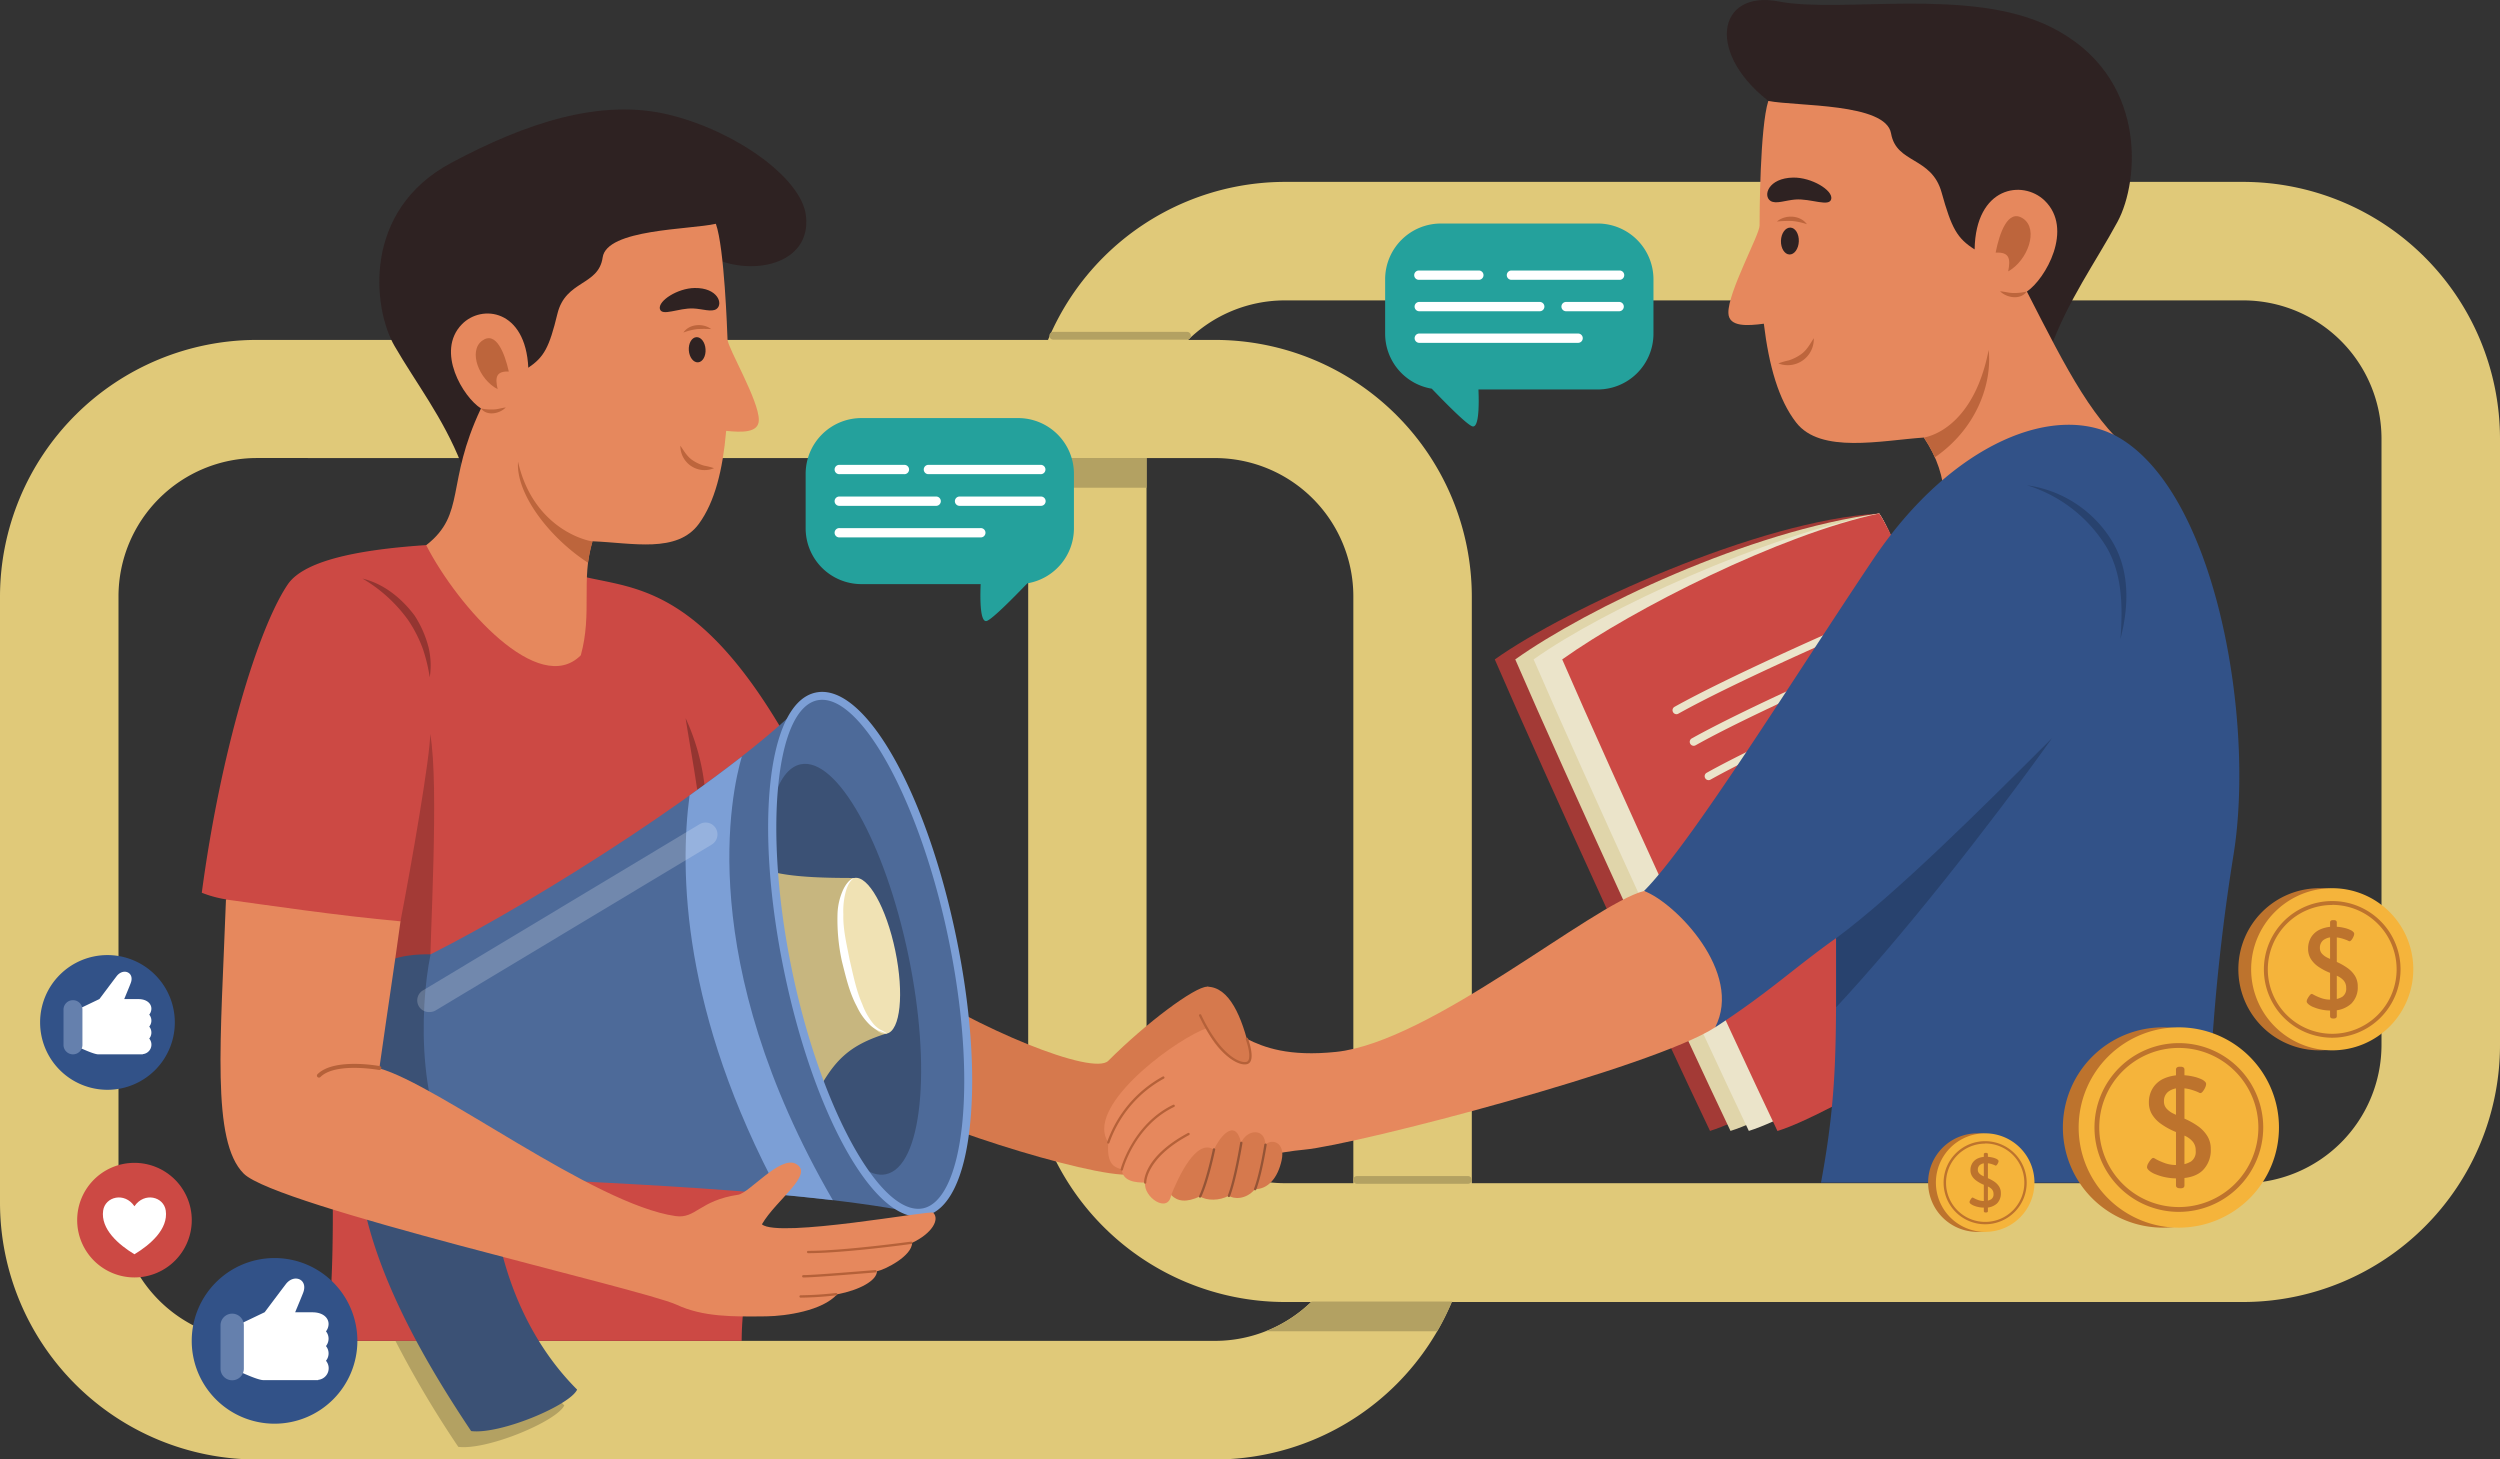 <svg xmlns="http://www.w3.org/2000/svg" viewBox="0 0 643.24 375.52"><rect x="0" y="0" width="643.24" height="375.52" fill="#333333" stroke="none"/><defs><style>.cls-1{fill:#e0c979;}.cls-2{fill:#b3a162;}.cls-3{fill:#cc4944;}.cls-4{fill:#a33a36;}.cls-5{fill:#943531;}.cls-6{fill:#d6794d;}.cls-7{fill:#2e2222;}.cls-8{fill:#e6885d;}.cls-9{fill:#bd653c;}.cls-10{fill:#3b5175;}.cls-11{fill:#4d6a99;}.cls-12{fill:#c7b67f;}.cls-13{fill:#f0e2b4;}.cls-14,.cls-16{fill:#fff;}.cls-15{fill:#7c9fd6;}.cls-16{opacity:0.2;}.cls-17{fill:#b56139;}.cls-18{fill:#e0d5aa;}.cls-19{fill:#ebe4ca;}.cls-20{fill:#325288;}.cls-21{fill:#28426e;}.cls-22{fill:#945436;}.cls-23{fill:#24a19c;}.cls-24{fill:#6580ad;}.cls-25{fill:#bd732d;}.cls-26{fill:#f5b43b;}</style></defs><g id="Layer_2" data-name="Layer 2"><g id="OBJECTS"><path class="cls-1" d="M264.55,268.9v-156A66.13,66.13,0,0,1,330.6,46.8H577.18a66.13,66.13,0,0,1,66.06,66.06v156A66.13,66.13,0,0,1,577.18,335H330.6A66.12,66.12,0,0,1,264.55,268.9ZM330.6,77.29A35.61,35.61,0,0,0,295,112.86v156a35.61,35.61,0,0,0,35.57,35.57H577.18a35.61,35.61,0,0,0,35.57-35.57v-156a35.6,35.6,0,0,0-35.57-35.57Z"/><path class="cls-1" d="M0,309.46v-156a66.13,66.13,0,0,1,66.06-66H312.64a66.12,66.12,0,0,1,66.05,66v156a66.13,66.13,0,0,1-66.05,66.06H66.06A66.13,66.13,0,0,1,0,309.46ZM66.06,117.85a35.61,35.61,0,0,0-35.57,35.57v156A35.6,35.6,0,0,0,66.06,345H312.64a35.61,35.61,0,0,0,35.57-35.57v-156a35.61,35.61,0,0,0-35.57-35.57Z"/><path class="cls-2" d="M349.17,304.59h28.52a1,1,0,0,0,0-2H349.17a1,1,0,0,0,0,2Z"/><path class="cls-2" d="M271,87.39h34.41a1,1,0,1,0,0-2H271a1,1,0,1,0,0,2Z"/><path class="cls-2" d="M264.55,117.85H295v7.65H264.55Z"/><path class="cls-2" d="M369.79,342.53H325.72a35.62,35.62,0,0,0,11.76-7.65H373.6A66.46,66.46,0,0,1,369.79,342.53Z"/><path class="cls-2" d="M133,345a70.1,70.1,0,0,0,12.19,16.6c-1.87,4.06-19.82,11.6-27.27,10.67A269.15,269.15,0,0,1,101.74,345Z"/><path class="cls-3" d="M148.73,148c14.7,4,34.44.83,61.82,57.4C205.81,279.29,190.83,320,190.83,345h-107c4.07-23.71,0-84.71,0-103.68-17.61-2.71-21.83-6.1-25.64-9.91a29.37,29.37,0,0,1-6.27-1.71c4.78-35.81,14.35-67.8,22.09-79.29,3.78-5.61,15.88-8.85,35.7-10.16C117.2,138.36,132.17,143.57,148.73,148Z"/><path class="cls-4" d="M103.05,237c2.92-15.14,7.64-42.39,7.64-48.17,2.37,13.18-.13,53-.13,64.8C99,258,95.33,250.68,103.05,237Z"/><path class="cls-5" d="M176.4,184.78c.91,5.84,2,11.67,2.85,17.51.52,3.43,1.06,6.86,1.51,10.29.28,2.16.49,4.33.89,6.47a66.15,66.15,0,0,0-.35-16.75A56.77,56.77,0,0,0,176.4,184.78Z"/><path class="cls-5" d="M93.27,148.87A38.07,38.07,0,0,1,105,159.53a33.83,33.83,0,0,1,3.82,7.48,43,43,0,0,1,1.75,7.27,20.19,20.19,0,0,0-.29-7.67,27.51,27.51,0,0,0-3.62-8.25C103.34,153.94,98.75,150.18,93.27,148.87Z"/><path class="cls-6" d="M310.57,264.57c3.65-3.65,3.14-10.69,0-10.69s-15.55,9.2-25.41,19.06c-3.94,3.94-33.7-8.22-53.35-21.43-3.72,19.31-2.37,23.71-4.06,31.17,11.18,7.45,59.66,22.27,64.48,19.14C300.83,288.43,306.59,276.77,310.57,264.57Z"/><path class="cls-7" d="M118.65,119.24C114,107.45,107.05,98.6,101.5,89s-8.45-34.77,14.6-47.1c19.07-10.2,38.46-16.75,56.26-12.33,17.12,4.24,33.81,16.26,35,25.84,1.57,12.85-14.43,16-24.82,10.48C163,85.57,142,120.72,118.65,119.24Z"/><path class="cls-8" d="M187.19,87.36c-.09-2.23-.8-23.57-3-29.78-6.76,1.53-28.09,1.32-29.13,8.66s-9.53,5.8-11.64,14.5S140,91.85,135.93,94.62c-.7-15.07-12-16.4-17.08-11.19-6.84,7,.36,18.79,4.9,21.66-9.15,19.33-3.75,27.1-14.09,35.19,8.18,15.93,29,39.15,39.78,28.32,3-10.89,0-19.48,3-29.33,10.23.39,21.79,3.19,27.4-4.52,4.06-5.58,6.12-13.75,7-23.89,3.88.4,8.39.59,8.4-2.78C195.31,103.09,187.28,89.59,187.19,87.36Z"/><path class="cls-7" d="M181.53,89.84c.13,1.79-.74,3.31-1.93,3.39s-2.25-1.31-2.37-3.1.75-3.3,1.94-3.38S181.42,88.05,181.53,89.84Z"/><path class="cls-9" d="M183,84.68a30,30,0,0,0-3.67,0,16,16,0,0,0-3.49.88C177.32,83.34,180.9,83.06,183,84.68Z"/><path class="cls-7" d="M184.34,79.51c1.82-1.28.37-5.5-5.62-5.41-4.39.06-9.4,3.31-8.94,5.36s4.85-.28,8.65-.09C180.74,79.48,183.1,80.38,184.34,79.51Z"/><path class="cls-9" d="M123.75,105.09a12.62,12.62,0,0,0,3.18.26c1.1,0,2.12-.4,3.2-.51C128.59,106.46,125.28,107.14,123.75,105.09Z"/><path class="cls-9" d="M130.91,95.59c-1-4.51-3.25-10.6-6.87-7.92s-.78,10,4,12.46C127.34,97.07,127.67,95.47,130.91,95.59Z"/><path class="cls-9" d="M133.29,118.79c-.6,8,7.72,19.31,18,26a45,45,0,0,1,1.16-5.47C147.53,138.44,136.65,133.6,133.29,118.79Z"/><path class="cls-9" d="M183.72,120.46a6.23,6.23,0,0,1-8.67-5.78c1,1.43,1.8,2.92,3.33,3.86a10.28,10.28,0,0,0,2.78,1.27A18.64,18.64,0,0,1,183.72,120.46Z"/><path class="cls-10" d="M110.77,245.54c-5.56,0-24.36-.3-22.08,27.65s8.81,34.58,31.34,29.1C123.25,279.29,119.89,258.28,110.77,245.54Z"/><path class="cls-11" d="M206.79,180.84c-19.78,19.77-67.34,50.26-96,64.7-2.94,14.1-3.63,43.87,9.26,56.75,20.32,1.73,80.77,2.94,114.86,9.63C232.06,296.93,206.79,198.23,206.79,180.84Z"/><path class="cls-10" d="M127.11,311.92c2.74,19.7,10.88,35.12,21.38,45.62-1.87,4.06-19.82,11.6-27.27,10.67C111.05,353,97,329.93,93.12,307.66A201,201,0,0,0,127.11,311.92Z"/><path class="cls-11" d="M202.8,249.93c7.62,36.64,23.24,64.39,34.89,62s14.93-34.09,7.31-70.74-23.24-64.38-34.9-62S195.18,213.28,202.8,249.93Z"/><path class="cls-10" d="M198.88,206.17c1.52-5.41,3.93-8.86,7.13-9.52,9.26-1.93,21.68,20.13,27.73,49.25s3.46,54.3-5.81,56.23c-2,.42-4.18-.3-6.4-2-7.37-11.15-14.37-29.22-18.73-50.22C199.41,233.65,198.18,218.36,198.88,206.17Z"/><path class="cls-12" d="M199.14,224.42c5.61,1.34,13.77,1.48,20.68,1.48,0,6.57,5.3,26.46,8.32,40-8.71,2.73-12.72,6.1-16.88,13.37a195.06,195.06,0,0,1-8.46-29.39A199,199,0,0,1,199.14,224.42Z"/><path class="cls-13" d="M217.61,247.25c2.3,11.06,7,19.44,10.53,18.7s4.51-10.29,2.21-21.35-7-19.43-10.53-18.7S215.31,236.19,217.61,247.25Z"/><path class="cls-14" d="M219.82,225.9c-1.45.42-2.43,2-3,3.29a16.37,16.37,0,0,0-1.32,5.64,50.54,50.54,0,0,0,1.13,12.56c1,3.91,1.9,8,3.85,11.59a15.73,15.73,0,0,0,3.4,4.78,7.79,7.79,0,0,0,2.21,1.44c.12,0,2.11.71,2.08.75.08-.13-1.53-1-1.64-1a7,7,0,0,1-1.86-1.58,17.54,17.54,0,0,1-2.81-5c-1.59-3.6-2.35-7.6-3.25-11.41-.73-3.82-1.73-7.79-1.62-11.71a19.3,19.3,0,0,1,.59-5.72C217.92,228.24,218.57,226.58,219.82,225.9Z"/><path class="cls-15" d="M214.28,308.8c-4.4-.52-8.95-1-13.6-1.42-25.25-46.85-25.85-83.21-23.26-102.71,4.75-3.4,9.28-6.77,13.45-10C188.21,203.64,178.51,247.06,214.28,308.8Z"/><path class="cls-16" d="M110.56,260.39a3.07,3.07,0,0,0,1.57-.43l71-42.66a3,3,0,1,0-3.15-5.22l-71,42.65a3,3,0,0,0,1.57,5.66Z"/><path class="cls-15" d="M201.8,250.13c-7.85-37.76-4.29-69.36,8.1-71.94a8.25,8.25,0,0,1,1.65-.17c12.18,0,27,27,34.45,62.93,3.7,17.82,5,35.05,3.58,48.51-1.42,13.84-5.57,22.16-11.68,23.43a8.25,8.25,0,0,1-1.65.17C224.07,313.06,209.26,286,201.8,250.13Zm8.51-69.95c-10.9,2.27-13.88,34.11-6.52,69.54,7,33.8,21.59,61.3,32.46,61.3a6.43,6.43,0,0,0,1.24-.12c5.09-1.06,8.76-8.95,10.07-21.65,1.37-13.26.11-30.27-3.56-47.89-7-33.8-21.58-61.3-32.45-61.3A6.36,6.36,0,0,0,210.31,180.18Z"/><path class="cls-8" d="M58.14,231.44c-1.33,36.35-3.82,62.15,4.57,70.53s102.58,29.66,111.35,33.72c6.88,3.19,14.45,3.1,23.12,3,5.16-.08,14.41-1.44,18.21-5.67,5.78-1.08,10.24-3.56,10.24-5.93,2.12-.42,9.05-3.93,9.05-7.32,5.08-2.37,7.19-6,5.43-7.75-.69-.69-39.8,6.6-44.08,3,3.73-6.43,13.78-13,8.64-15.62-4-2-11.94,7.56-14.73,8-10,1.47-10.89,6.25-16.14,5.49-21-3-61.29-33.93-76.2-38,2.61-18.38,3.75-25.41,5.45-37.84C87.14,235.64,68.53,232.85,58.14,231.44Z"/><path class="cls-17" d="M207.93,322.44c9.32,0,26.38-2.35,26.55-2.37a.3.3,0,0,0,.26-.34.3.3,0,0,0-.34-.26c-.18,0-17.19,2.37-26.47,2.37a.3.3,0,1,0,0,.6Z"/><path class="cls-17" d="M206.75,328.69c3,0,17.89-1.25,18.52-1.3a.31.31,0,0,0,.28-.33.29.29,0,0,0-.33-.28c-.15,0-15.47,1.3-18.47,1.3a.31.31,0,1,0,0,.61Z"/><path class="cls-17" d="M206,333.88a84.53,84.53,0,0,0,9.17-.6.3.3,0,0,0,.26-.34.29.29,0,0,0-.34-.26,87.24,87.24,0,0,1-9.09.59.3.3,0,0,0-.31.3A.31.31,0,0,0,206,333.88Z"/><path class="cls-17" d="M82.09,277.26a.51.51,0,0,0,.36-.15c3.83-3.83,14.94-1.83,15.06-1.81a.52.52,0,0,0,.59-.41.5.5,0,0,0-.41-.59c-.48-.09-11.76-2.12-16,2.09a.51.51,0,0,0,.36.87Z"/><path class="cls-4" d="M483.51,132.12c-31,1.69-80.53,24.46-98.91,37.54,13,30.07,43,95.46,55.38,121.32,14.25-4.44,48.91-26.59,64.84-35.63C497,230.4,495.9,150.79,483.51,132.12Z"/><path class="cls-18" d="M483.51,132.12c-33.53,4.42-75.25,24.46-93.64,37.54,13,30.07,43.06,95.46,55.38,121.32,14.25-4.44,48.91-26.59,64.85-35.63C502.26,230.4,495.9,150.79,483.51,132.12Z"/><path class="cls-19" d="M483.51,132.12C454,137.89,413,156.58,394.59,169.66c13,30.07,43.05,95.46,55.38,121.32,14.25-4.44,48.91-26.59,64.84-35.63C507,230.4,495.9,150.79,483.51,132.12Z"/><path class="cls-3" d="M483.51,132.12c-25.45,5.41-63.18,24.46-81.56,37.54C415,199.73,445,265.12,457.33,291c14.25-4.44,48.91-26.59,64.84-35.63C514.33,230.4,495.9,150.79,483.51,132.12Z"/><path class="cls-19" d="M431.34,183.76a1,1,0,0,0,.49-.13c13.69-7.67,40.71-19.48,41-19.6a1,1,0,0,0,.53-1.34,1,1,0,0,0-1.34-.52c-.27.12-27.39,12-41.16,19.69a1,1,0,0,0-.39,1.38A1,1,0,0,0,431.34,183.76Z"/><path class="cls-19" d="M435.77,191.89a1,1,0,0,0,.5-.13c13.68-7.68,40.7-19.48,41-19.6a1,1,0,1,0-.82-1.86c-.27.12-27.39,12-41.16,19.69a1,1,0,0,0-.39,1.38A1,1,0,0,0,435.77,191.89Z"/><path class="cls-19" d="M439.61,200.73a1,1,0,0,0,.49-.13c13.69-7.67,40.71-19.48,41-19.6a1,1,0,0,0,.53-1.33,1,1,0,0,0-1.34-.53c-.27.12-27.39,12-41.16,19.69a1,1,0,0,0-.39,1.39A1,1,0,0,0,439.61,200.73Z"/><path class="cls-7" d="M527.41,90.05c4.67-12.82,11.78-22.56,17.43-33s7.94-37.64-17.23-50.13C506.79-3.42,473.7,3.49,457.68.38S438.62,14.17,456.36,27C478,47.49,502.38,92.41,527.41,90.05Z"/><path class="cls-8" d="M452.73,58.06c0-2.4.08-25.35,2.25-32.09,7.31,1.42,30.22.49,31.58,8.35s10.42,5.91,13,15.18,4,11.83,8.5,14.67c.26-16.21,12.35-18,18-12.58,7.58,7.31.23,20.2-4.55,23.42,10.47,20.47,17.39,34.31,28.77,42.67C535.78,132.58,510.5,136,498.65,144c2.23-11.49,3.37-21-3.65-31.42-11,.75-26.57,4.24-32.85-3.86-4.55-5.87-7-14.57-8.32-25.43-4.15.55-9,.91-9.12-2.72C444.53,75.23,452.71,60.46,452.73,58.06Z"/><path class="cls-7" d="M458.23,61.93c-.06,1.91.91,3.5,2.18,3.55s2.35-1.47,2.42-3.38-.9-3.5-2.17-3.54S458.3,60,458.23,61.93Z"/><path class="cls-9" d="M457.19,57a30.53,30.53,0,0,1,3.94-.14,17.23,17.23,0,0,1,3.78.83C463.21,55.32,459.35,55.14,457.19,57Z"/><path class="cls-7" d="M455.54,51.69c-2-1.31-.58-5.89,5.86-6,4.72-.07,10.21,3.26,9.78,5.48s-5.22-.15-9.3.17C459.4,51.54,456.9,52.59,455.54,51.69Z"/><path class="cls-9" d="M521.47,75a13.08,13.08,0,0,1-3.41.39c-1.17,0-2.29-.36-3.45-.44C516.32,76.65,519.89,77.27,521.47,75Z"/><path class="cls-9" d="M513.47,65c.95-4.87,3.14-11.49,7.12-8.73S521.76,67,516.7,69.83C517.35,66.52,517,64.82,513.47,65Z"/><path class="cls-9" d="M511.67,90.05c.92,8.55-3,20.16-13.85,27.63a32,32,0,0,0-2.82-5.09C500.29,111.53,508.56,106.07,511.67,90.05Z"/><path class="cls-9" d="M457.55,93.51a6.71,6.71,0,0,0,9.13-6.5c-1,1.57-1.85,3.2-3.45,4.26a11.59,11.59,0,0,1-3,1.46A17.6,17.6,0,0,0,457.55,93.51Z"/><path class="cls-20" d="M545.48,112.76c-16.11-9.68-43.26.95-63.59,31.25s-46.7,73-58.89,85.23c12.42,12.42,18.31,26.29,18.31,35.09,14.14-9.22,19.92-15,31.1-22.95,0,27.1.4,39.86-3.87,62.9H568a526.9,526.9,0,0,1,6.71-84.55C580.13,185.83,570.46,127.76,545.48,112.76Z"/><path class="cls-21" d="M521.54,124.86a36.57,36.57,0,0,1,20.33,15.71c4.31,7.16,4.31,15.82,3.71,23.86,2.13-8.18,2.49-17.23-1.92-24.8a30.52,30.52,0,0,0-22.12-14.77Z"/><path class="cls-21" d="M528,189.9c-17,23.78-38.77,51.22-55.55,69.26V241.38C488,229.87,510.18,207.68,528,189.9Z"/><path class="cls-8" d="M423,229.24c-13.43,3.56-54.84,38.87-79.23,41.41s-25.41-9.65-34.55-5.59-30,20.12-24.06,28.89c-.46,5.84,1.64,6.36,3.48,6.93.19,3.16,3.71,3.4,6,3.4-.54,3.72,5.93,8.1,6.69,3.21,5-5,20.83-10.42,34.3-11.69s90.15-21.29,105.67-31.47C448.59,250.28,431.13,232.29,423,229.24Z"/><path class="cls-17" d="M285.16,294.25a.3.3,0,0,0,.29-.22,30.24,30.24,0,0,1,14-16.5.31.31,0,0,0,.13-.42.31.31,0,0,0-.41-.12,30.84,30.84,0,0,0-14.3,16.87.3.3,0,0,0,.2.38Z"/><path class="cls-17" d="M288.64,301.19a.29.29,0,0,0,.29-.23c0-.11,3-11.29,13.18-16.16a.3.3,0,1,0-.27-.54c-10.42,5-13.47,16.43-13.5,16.55a.31.31,0,0,0,.22.37Z"/><path class="cls-17" d="M294.65,304.58h0a.32.32,0,0,0,.29-.32c0-.06-.12-6.24,11-12.21a.3.3,0,0,0,.13-.41.31.31,0,0,0-.42-.12c-11.47,6.16-11.3,12.5-11.29,12.77A.31.31,0,0,0,294.65,304.58Z"/><path class="cls-6" d="M301.34,307.49c1.78-4.45,6.44-14.74,11-11.69,1.14-2.67,5.38-8.64,7-1.78,1.52-3.55,6.22-3.81,6.22.51,1.66-1.65,5.21-.65,4.2,4s-3.56,7.44-6.86,7.44c-2.33,2.75-5.47,2.58-6.75,1.69-2.36,1.32-5.7,1.31-7.4.17C305.24,309.47,303,309.14,301.34,307.49Z"/><path class="cls-6" d="M310.57,253.88c5.76,0,9,7.82,11,16.43,1.53,6.57-8.38,2.14-11-5.74C310.57,259.22,308.2,256.25,310.57,253.88Z"/><path class="cls-22" d="M308.79,308.14a.31.31,0,0,0,.28-.18c1.9-4,3.51-11.77,3.58-12.1a.31.31,0,1,0-.6-.12c0,.08-1.66,8-3.53,12a.31.31,0,0,0,.14.41Z"/><path class="cls-22" d="M316.19,308a.29.29,0,0,0,.28-.19c1.63-4.13,3.15-13.31,3.21-13.7a.3.3,0,0,0-.6-.1c0,.1-1.57,9.5-3.17,13.58a.29.29,0,0,0,.17.39A.22.22,0,0,0,316.19,308Z"/><path class="cls-22" d="M322.94,306.27a.3.3,0,0,0,.28-.2c1.52-4,2.67-11.42,2.69-11.49a.31.31,0,0,0-.26-.35.32.32,0,0,0-.35.25c0,.08-1.15,7.47-2.65,11.38a.3.3,0,0,0,.18.39Z"/><path class="cls-17" d="M320.25,273.87a2.57,2.57,0,0,0,.65-.08,1.36,1.36,0,0,0,.87-.74c.86-1.68-.6-5.68-.67-5.85a.3.3,0,0,0-.39-.18.3.3,0,0,0-.18.39c.4,1.08,1.31,4.16.7,5.36a.79.79,0,0,1-.49.43c-1.72.49-6.84-1.83-11.67-12.08a.3.3,0,1,0-.55.26C312.91,270.71,317.74,273.87,320.25,273.87Z"/><path class="cls-23" d="M411.11,57.51H370.75a14.36,14.36,0,0,0-14.36,14.35v14a14.35,14.35,0,0,0,12,14.15c3.7,3.86,8.7,8.9,10.31,9.64,1.79.83,1.88-5,1.7-9.44h30.67a14.35,14.35,0,0,0,14.36-14.35v-14A14.36,14.36,0,0,0,411.11,57.51Z"/><path class="cls-14" d="M380.5,72H365.07a1.2,1.2,0,0,1,0-2.4H380.5a1.2,1.2,0,0,1,0,2.4Z"/><path class="cls-14" d="M416.71,72H388.89a1.2,1.2,0,1,1,0-2.4h27.82a1.2,1.2,0,0,1,0,2.4Z"/><path class="cls-14" d="M396.06,80.08h-31a1.2,1.2,0,0,1,0-2.39h31a1.2,1.2,0,1,1,0,2.39Z"/><path class="cls-14" d="M416.71,80.08H402.84a1.2,1.2,0,0,1,0-2.39h13.87a1.2,1.2,0,0,1,0,2.39Z"/><path class="cls-14" d="M405.93,88.21H365.07a1.2,1.2,0,0,1,0-2.39h40.86a1.2,1.2,0,1,1,0,2.39Z"/><path class="cls-23" d="M262,107.57H221.64a14.35,14.35,0,0,0-14.35,14.36v14a14.35,14.35,0,0,0,14.35,14.36h30.68c-.18,4.43-.09,10.26,1.7,9.43,1.6-.74,6.6-5.78,10.3-9.63a14.36,14.36,0,0,0,12-14.16v-14A14.36,14.36,0,0,0,262,107.57Z"/><path class="cls-14" d="M267.68,122H238.77a1.2,1.2,0,0,1,0-2.39h28.91a1.2,1.2,0,1,1,0,2.39Z"/><path class="cls-14" d="M232.59,122H216.05a1.2,1.2,0,1,1,0-2.39h16.54a1.2,1.2,0,1,1,0,2.39Z"/><path class="cls-14" d="M267.68,130.15H247a1.2,1.2,0,1,1,0-2.39h20.73a1.2,1.2,0,1,1,0,2.39Z"/><path class="cls-14" d="M240.76,130.15H216.05a1.2,1.2,0,1,1,0-2.39h24.71a1.2,1.2,0,1,1,0,2.39Z"/><path class="cls-14" d="M252.25,138.27h-36.2a1.2,1.2,0,1,1,0-2.39h36.2a1.2,1.2,0,1,1,0,2.39Z"/><path class="cls-3" d="M19.86,313.93A14.74,14.74,0,1,0,34.59,299.2,14.72,14.72,0,0,0,19.86,313.93Z"/><path class="cls-14" d="M26.54,311.47c.52-3.58,5.5-4.85,8.05-1.11,2.56-3.74,7.54-2.47,8.06,1.11.69,4.78-4,8.8-8.06,11.25C30.54,320.27,25.85,316.25,26.54,311.47Z"/><path class="cls-20" d="M49.33,345a21.31,21.31,0,1,0,21.31-21.31A21.31,21.31,0,0,0,49.33,345Z"/><path class="cls-14" d="M68.1,337.63h0c1.21-1.61,3.31-4.42,5.43-7.21s5.77-1.27,4.49,2.15c-.38,1-1.31,3.23-2.08,5.08l4.44,0c2.75,0,4.16,1.44,4.16,3a3.07,3.07,0,0,1-.67,1.9,3,3,0,0,1,.67,1.89,3.09,3.09,0,0,1-.67,1.9,3,3,0,0,1,0,3.78,3,3,0,0,1-2,4.91v.07H67.76c-1.52,0-6.18-2.23-6.18-2.23V340.75Z"/><path class="cls-24" d="M56.74,352.14a3,3,0,0,0,3,3h0a3,3,0,0,0,3-3V341a3,3,0,0,0-3-3h0a3,3,0,0,0-3,3Z"/><path class="cls-20" d="M10.32,263.07a17.33,17.33,0,1,0,17.32-17.33A17.31,17.31,0,0,0,10.32,263.07Z"/><path class="cls-14" d="M25.58,257.05h0c1-1.31,2.69-3.6,4.41-5.86s4.7-1,3.65,1.74c-.31.83-1.06,2.63-1.68,4.13h3.61c2.23,0,3.38,1.18,3.38,2.46a2.49,2.49,0,0,1-.55,1.54,2.43,2.43,0,0,1,0,3.08,2.43,2.43,0,0,1,0,3.08,2.45,2.45,0,0,1-1.66,4v.06H25.3c-1.24,0-5-1.82-5-1.82v-9.88Z"/><path class="cls-24" d="M16.34,268.85a2.43,2.43,0,0,0,2.43,2.43h0a2.43,2.43,0,0,0,2.44-2.43v-9.07a2.44,2.44,0,0,0-2.44-2.44h0a2.43,2.43,0,0,0-2.43,2.44Z"/><path class="cls-25" d="M521.46,304.27a12.68,12.68,0,1,1-12.68-12.67A12.68,12.68,0,0,1,521.46,304.27Z"/><path class="cls-26" d="M523.46,304.27a12.68,12.68,0,1,1-12.68-12.67A12.68,12.68,0,0,1,523.46,304.27Z"/><path class="cls-25" d="M510.78,315a10.69,10.69,0,1,1,10.68-10.69A10.69,10.69,0,0,1,510.78,315Zm0-20.75a10.07,10.07,0,1,0,10.07,10.06A10.08,10.08,0,0,0,510.78,294.21Z"/><path class="cls-25" d="M510.73,310.72a7.87,7.87,0,0,1-1.59-.13,6.45,6.45,0,0,1-1.25-.37,3,3,0,0,1-.83-.46.68.68,0,0,1-.31-.46,1,1,0,0,1,.15-.46,3.61,3.61,0,0,1,.33-.5c.12-.14.23-.22.31-.22a.35.35,0,0,1,.16.06l.27.14a7.32,7.32,0,0,0,1.15.49,4.29,4.29,0,0,0,1.66.19,3.15,3.15,0,0,0,1.54-.43,1.49,1.49,0,0,0,.6-1.37,1.7,1.7,0,0,0-.36-1.13,2.81,2.81,0,0,0-.95-.72c-.39-.19-.82-.37-1.27-.54a9,9,0,0,1-1.79-1,4,4,0,0,1-1.15-1.2,2.93,2.93,0,0,1-.41-1.54,3.35,3.35,0,0,1,.48-1.79,3.22,3.22,0,0,1,1.4-1.22,5.31,5.31,0,0,1,2.23-.43,6.4,6.4,0,0,1,1.4.16,4.74,4.74,0,0,1,1.24.41,1.52,1.52,0,0,1,.35.27.4.4,0,0,1,.13.28,1.21,1.21,0,0,1-.12.45,2,2,0,0,1-.29.49c-.12.15-.22.22-.3.22a.48.48,0,0,1-.23-.08,3.64,3.64,0,0,0-.38-.16,7.08,7.08,0,0,0-.8-.25,4.55,4.55,0,0,0-1.19-.13,2.32,2.32,0,0,0-1.47.44,1.48,1.48,0,0,0-.55,1.23,1.31,1.31,0,0,0,.33.92,2.74,2.74,0,0,0,.88.64c.37.18.76.36,1.18.54a9.54,9.54,0,0,1,1.89,1,4.32,4.32,0,0,1,1.22,1.28,3.09,3.09,0,0,1,.42,1.61,3.58,3.58,0,0,1-1,2.71A4.33,4.33,0,0,1,510.73,310.72Zm.18,1.25c-.32,0-.48-.13-.48-.37V297c0-.24.16-.37.48-.37H511c.32,0,.48.13.48.37V311.6c0,.24-.16.37-.48.37Z"/><path class="cls-25" d="M617.64,249.39a20.86,20.86,0,1,1-20.85-20.86A20.85,20.85,0,0,1,617.64,249.39Z"/><path class="cls-26" d="M620.93,249.39a20.86,20.86,0,1,1-20.85-20.86A20.86,20.86,0,0,1,620.93,249.39Z"/><path class="cls-25" d="M600.08,267a17.58,17.58,0,1,1,17.57-17.58A17.6,17.6,0,0,1,600.08,267Zm0-34.15a16.57,16.57,0,1,0,16.56,16.57A16.58,16.58,0,0,0,600.08,232.82Z"/><path class="cls-25" d="M600,260a11.48,11.48,0,0,1-2.62-.22,10.84,10.84,0,0,1-2-.6,4.55,4.55,0,0,1-1.38-.76c-.33-.28-.5-.53-.5-.75a1.6,1.6,0,0,1,.25-.76,4.85,4.85,0,0,1,.54-.82c.2-.24.38-.36.52-.36a.58.58,0,0,1,.25.09l.44.24a13.94,13.94,0,0,0,1.89.8,7.16,7.16,0,0,0,2.75.32,5.28,5.28,0,0,0,2.52-.71,2.45,2.45,0,0,0,1-2.26,2.86,2.86,0,0,0-.59-1.86,4.73,4.73,0,0,0-1.56-1.18c-.65-.31-1.35-.61-2.09-.89a15.42,15.42,0,0,1-3-1.61,6.79,6.79,0,0,1-1.89-2,4.85,4.85,0,0,1-.66-2.53,5.58,5.58,0,0,1,.78-3,5.28,5.28,0,0,1,2.31-2,8.59,8.59,0,0,1,3.66-.71,10.78,10.78,0,0,1,2.32.26,8.25,8.25,0,0,1,2,.68,2.5,2.5,0,0,1,.57.44.66.66,0,0,1,.22.47,2,2,0,0,1-.2.72,3.47,3.47,0,0,1-.48.82c-.2.24-.36.36-.5.36a.93.93,0,0,1-.38-.13,4.14,4.14,0,0,0-.62-.26,11.63,11.63,0,0,0-1.32-.42,7.81,7.81,0,0,0-2-.21,3.82,3.82,0,0,0-2.43.72,2.47,2.47,0,0,0-.9,2,2.17,2.17,0,0,0,.54,1.51,4.46,4.46,0,0,0,1.46,1.05c.6.29,1.25.59,1.93.89a15.71,15.71,0,0,1,3.12,1.7,7.07,7.07,0,0,1,2,2.1,5.11,5.11,0,0,1,.69,2.65,5.88,5.88,0,0,1-1.68,4.47A7.08,7.08,0,0,1,600,260Zm.31,2.06c-.53,0-.79-.21-.79-.61v-24.1c0-.4.26-.61.79-.61h.15c.52,0,.79.21.79.61v24.1c0,.4-.27.61-.79.61Z"/><path class="cls-25" d="M582.31,290.1a25.77,25.77,0,1,1-25.77-25.77A25.76,25.76,0,0,1,582.31,290.1Z"/><path class="cls-26" d="M586.37,290.1a25.77,25.77,0,1,1-25.76-25.77A25.76,25.76,0,0,1,586.37,290.1Z"/><path class="cls-25" d="M560.61,311.81a21.71,21.71,0,1,1,21.71-21.71A21.74,21.74,0,0,1,560.61,311.81Zm0-42.18a20.47,20.47,0,1,0,20.46,20.47A20.49,20.49,0,0,0,560.61,269.63Z"/><path class="cls-25" d="M560.49,303.19a14.32,14.32,0,0,1-3.23-.27,13,13,0,0,1-2.53-.74,5.71,5.71,0,0,1-1.7-.94c-.41-.35-.61-.66-.61-.93a2.07,2.07,0,0,1,.29-.94,6.15,6.15,0,0,1,.68-1c.25-.29.46-.44.63-.44a.75.75,0,0,1,.32.1l.54.31a17.51,17.51,0,0,0,2.34,1,8.94,8.94,0,0,0,3.39.39,6.57,6.57,0,0,0,3.12-.88,3,3,0,0,0,1.21-2.78,3.45,3.45,0,0,0-.73-2.3,5.67,5.67,0,0,0-1.92-1.47c-.8-.38-1.66-.75-2.58-1.1a18.56,18.56,0,0,1-3.65-2,8.32,8.32,0,0,1-2.34-2.45,5.91,5.91,0,0,1-.82-3.12,6.85,6.85,0,0,1,1-3.65,6.47,6.47,0,0,1,2.85-2.47,10.62,10.62,0,0,1,4.52-.88,14.07,14.07,0,0,1,2.86.32,10.6,10.6,0,0,1,2.52.84,3.38,3.38,0,0,1,.72.55.85.85,0,0,1,.26.57,2.41,2.41,0,0,1-.24.9,5.07,5.07,0,0,1-.6,1c-.24.29-.45.44-.62.44a1.07,1.07,0,0,1-.47-.17,6.46,6.46,0,0,0-.76-.32,16,16,0,0,0-1.63-.52,9.81,9.81,0,0,0-2.41-.26,4.66,4.66,0,0,0-3,.9,3,3,0,0,0-1.12,2.5,2.67,2.67,0,0,0,.68,1.87,5.71,5.71,0,0,0,1.79,1.3l2.39,1.1a19.36,19.36,0,0,1,3.86,2.09,8.73,8.73,0,0,1,2.46,2.6,6.19,6.19,0,0,1,.86,3.27,7.31,7.31,0,0,1-2.07,5.52C565.34,302.49,563.26,303.16,560.49,303.19Zm.38,2.54c-.65,0-1-.25-1-.75V275.21c0-.49.33-.75,1-.75h.18c.65,0,1,.26,1,.75V305c0,.5-.33.75-1,.75Z"/></g></g></svg>
